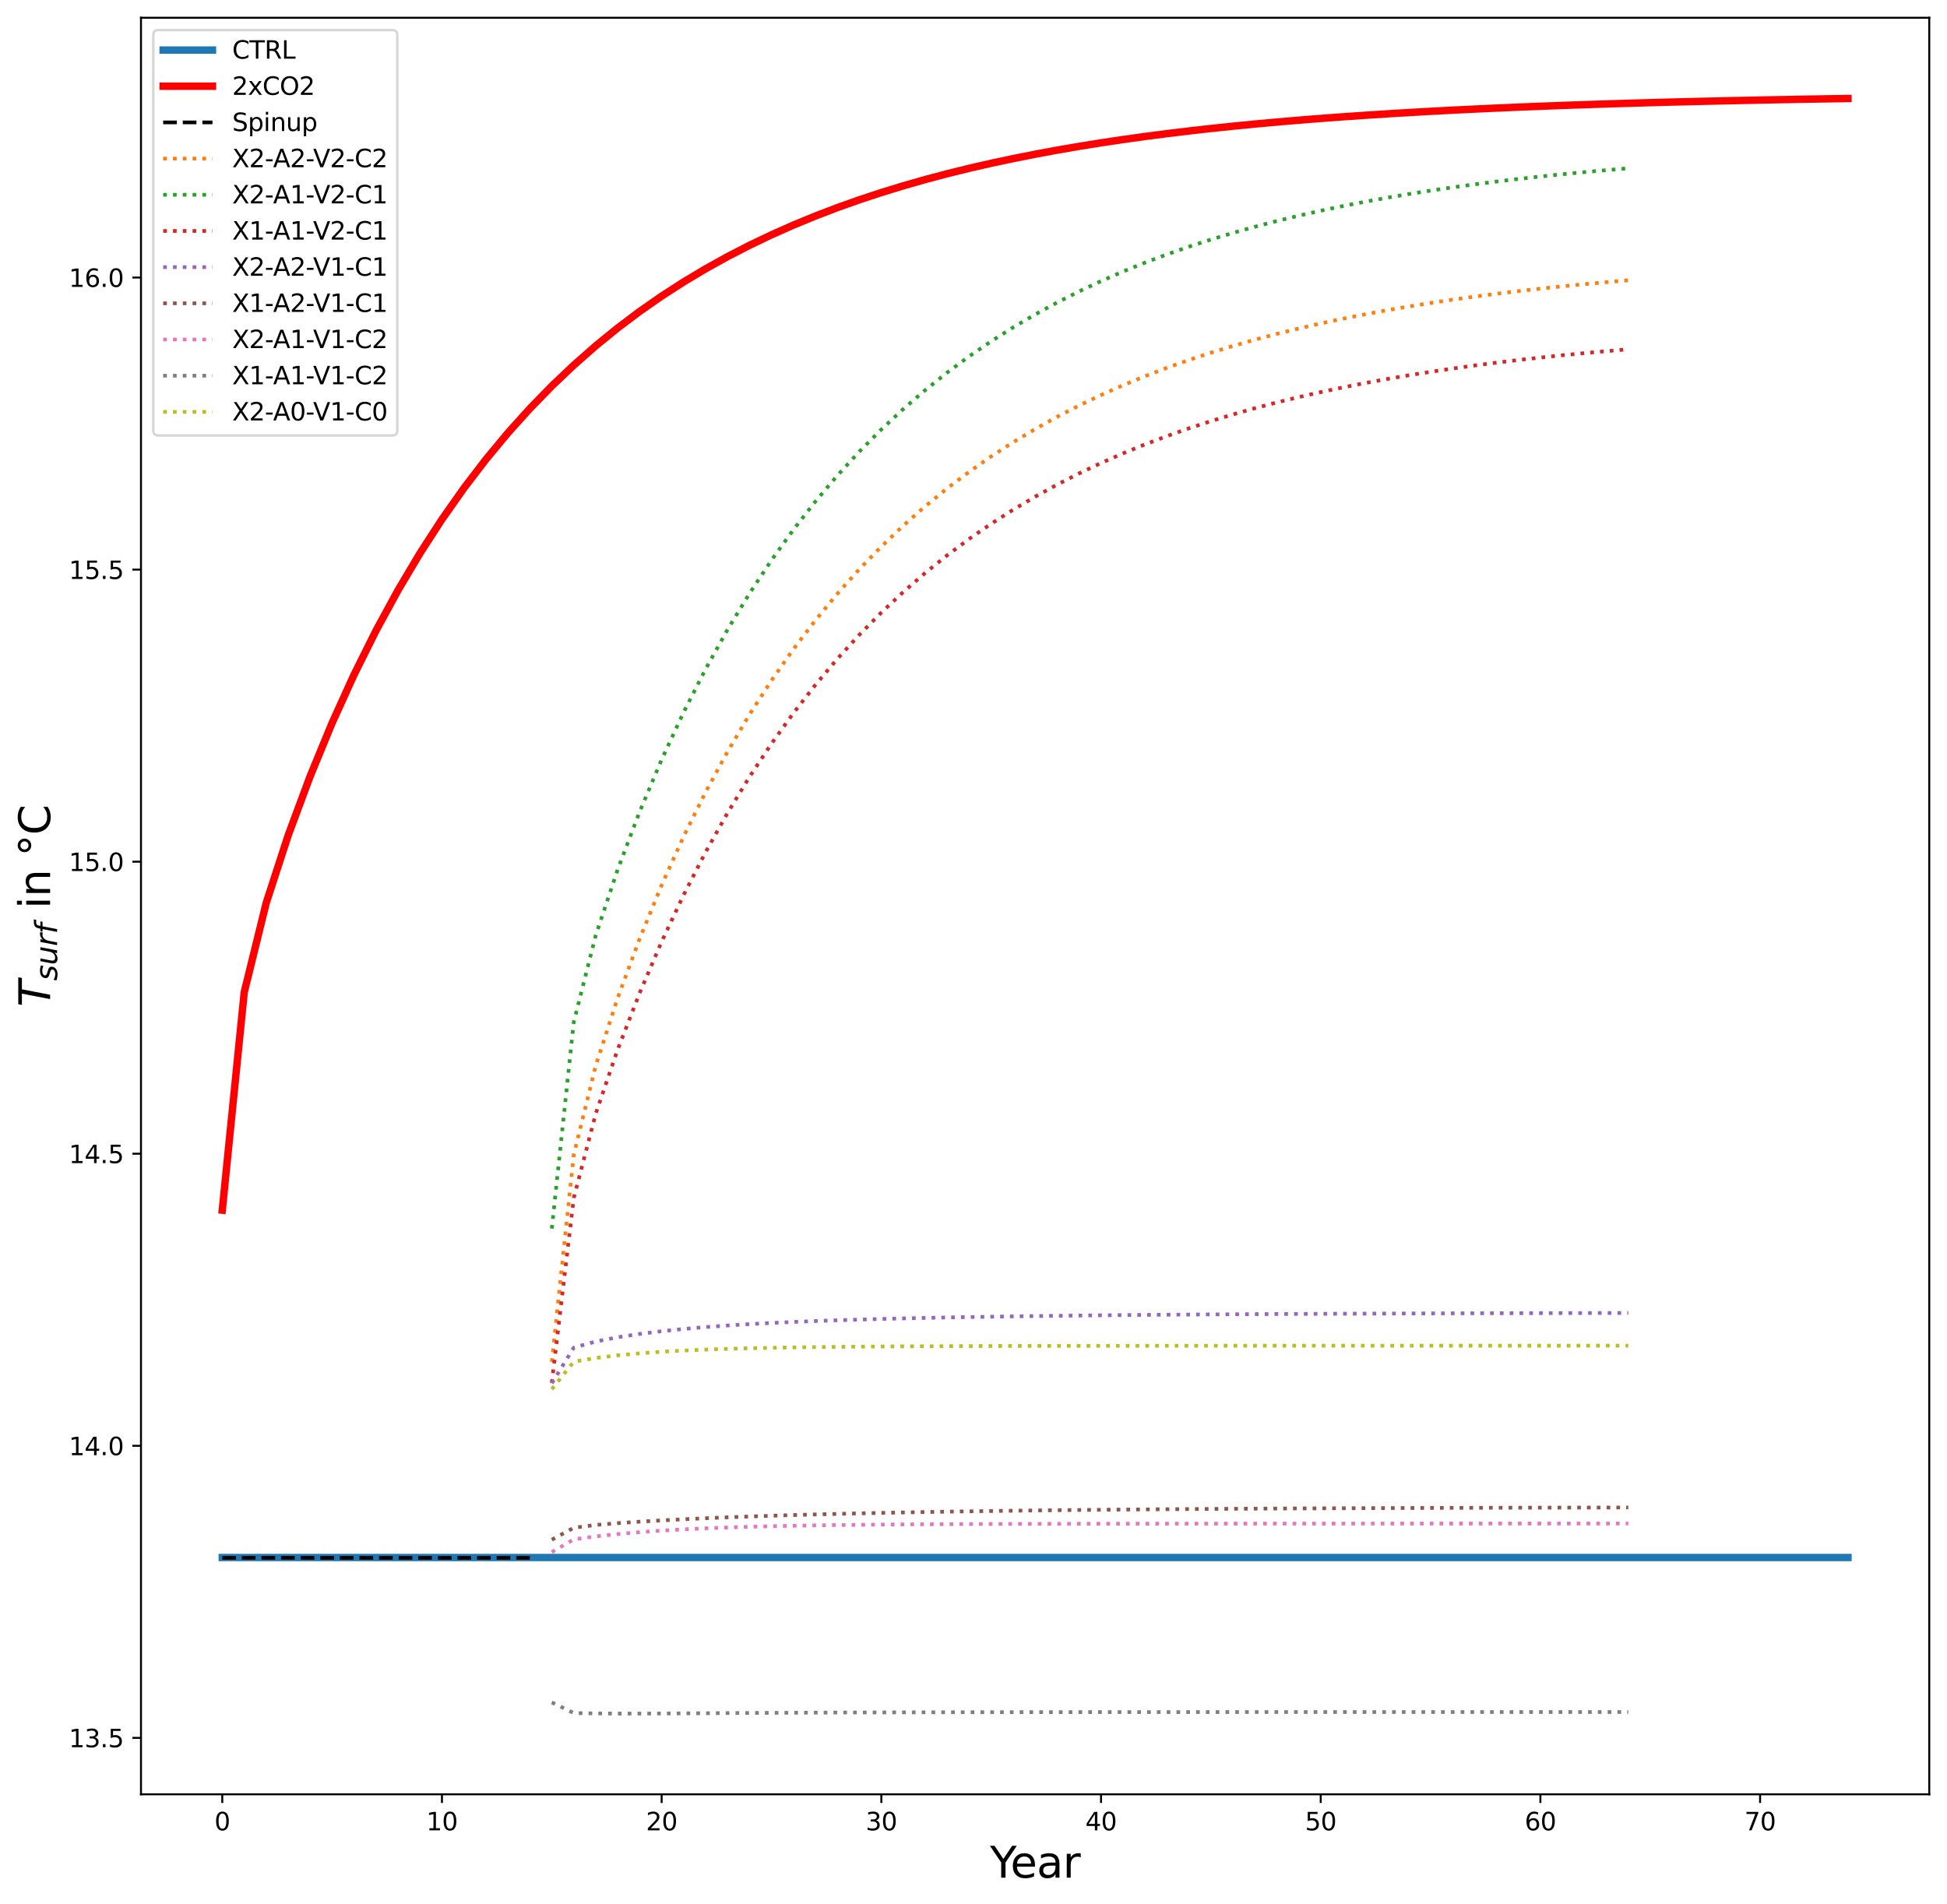 <?xml version="1.0" encoding="utf-8" standalone="no"?>
<!DOCTYPE svg PUBLIC "-//W3C//DTD SVG 1.1//EN"
  "http://www.w3.org/Graphics/SVG/1.1/DTD/svg11.dtd">
<svg xmlns:xlink="http://www.w3.org/1999/xlink" width="789.789pt" height="772.522pt" viewBox="0 0 789.789 772.522" xmlns="http://www.w3.org/2000/svg" version="1.1">
 <defs>
  <style type="text/css">*{stroke-linejoin: round; stroke-linecap: butt}</style>
 </defs>
 <g id="figure_1">
  <g id="patch_1">
   <path d="M 0 772.522 
L 789.789 772.522 
L 789.789 0 
L 0 0 
z
" style="fill: #ffffff"/>
  </g>
  <g id="axes_1">
   <g id="patch_2">
    <path d="M 57.189 727.92 
L 782.589 727.92 
L 782.589 7.2 
L 57.189 7.2 
z
" style="fill: #ffffff"/>
   </g>
   <g id="matplotlib.axis_1">
    <g id="xtick_1">
     <g id="line2d_1">
      <defs>
       <path id="m73b136d73b" d="M 0 0 
L 0 3.5 
" style="stroke: #000000; stroke-width: 0.8"/>
      </defs>
      <g>
       <use xlink:href="#m73b136d73b" x="90.162" y="727.92" style="stroke: #000000; stroke-width: 0.8"/>
      </g>
     </g>
     <g id="text_1">
      <!-- 0 -->
      <g transform="translate(86.981 742.518) scale(0.1 -0.1)">
       <defs>
        <path id="DejaVuSans-30" d="M 2034 4250 
Q 1547 4250 1301 3770 
Q 1056 3291 1056 2328 
Q 1056 1369 1301 889 
Q 1547 409 2034 409 
Q 2525 409 2770 889 
Q 3016 1369 3016 2328 
Q 3016 3291 2770 3770 
Q 2525 4250 2034 4250 
z
M 2034 4750 
Q 2819 4750 3233 4129 
Q 3647 3509 3647 2328 
Q 3647 1150 3233 529 
Q 2819 -91 2034 -91 
Q 1250 -91 836 529 
Q 422 1150 422 2328 
Q 422 3509 836 4129 
Q 1250 4750 2034 4750 
z
" transform="scale(0.016)"/>
       </defs>
       <use xlink:href="#DejaVuSans-30"/>
      </g>
     </g>
    </g>
    <g id="xtick_2">
     <g id="line2d_2">
      <g>
       <use xlink:href="#m73b136d73b" x="179.278" y="727.92" style="stroke: #000000; stroke-width: 0.8"/>
      </g>
     </g>
     <g id="text_2">
      <!-- 10 -->
      <g transform="translate(172.915 742.518) scale(0.1 -0.1)">
       <defs>
        <path id="DejaVuSans-31" d="M 794 531 
L 1825 531 
L 1825 4091 
L 703 3866 
L 703 4441 
L 1819 4666 
L 2450 4666 
L 2450 531 
L 3481 531 
L 3481 0 
L 794 0 
L 794 531 
z
" transform="scale(0.016)"/>
       </defs>
       <use xlink:href="#DejaVuSans-31"/>
       <use xlink:href="#DejaVuSans-30" transform="translate(63.623 0)"/>
      </g>
     </g>
    </g>
    <g id="xtick_3">
     <g id="line2d_3">
      <g>
       <use xlink:href="#m73b136d73b" x="268.393" y="727.92" style="stroke: #000000; stroke-width: 0.8"/>
      </g>
     </g>
     <g id="text_3">
      <!-- 20 -->
      <g transform="translate(262.031 742.518) scale(0.1 -0.1)">
       <defs>
        <path id="DejaVuSans-32" d="M 1228 531 
L 3431 531 
L 3431 0 
L 469 0 
L 469 531 
Q 828 903 1448 1529 
Q 2069 2156 2228 2338 
Q 2531 2678 2651 2914 
Q 2772 3150 2772 3378 
Q 2772 3750 2511 3984 
Q 2250 4219 1831 4219 
Q 1534 4219 1204 4116 
Q 875 4013 500 3803 
L 500 4441 
Q 881 4594 1212 4672 
Q 1544 4750 1819 4750 
Q 2544 4750 2975 4387 
Q 3406 4025 3406 3419 
Q 3406 3131 3298 2873 
Q 3191 2616 2906 2266 
Q 2828 2175 2409 1742 
Q 1991 1309 1228 531 
z
" transform="scale(0.016)"/>
       </defs>
       <use xlink:href="#DejaVuSans-32"/>
       <use xlink:href="#DejaVuSans-30" transform="translate(63.623 0)"/>
      </g>
     </g>
    </g>
    <g id="xtick_4">
     <g id="line2d_4">
      <g>
       <use xlink:href="#m73b136d73b" x="357.509" y="727.92" style="stroke: #000000; stroke-width: 0.8"/>
      </g>
     </g>
     <g id="text_4">
      <!-- 30 -->
      <g transform="translate(351.146 742.518) scale(0.1 -0.1)">
       <defs>
        <path id="DejaVuSans-33" d="M 2597 2516 
Q 3050 2419 3304 2112 
Q 3559 1806 3559 1356 
Q 3559 666 3084 287 
Q 2609 -91 1734 -91 
Q 1441 -91 1130 -33 
Q 819 25 488 141 
L 488 750 
Q 750 597 1062 519 
Q 1375 441 1716 441 
Q 2309 441 2620 675 
Q 2931 909 2931 1356 
Q 2931 1769 2642 2001 
Q 2353 2234 1838 2234 
L 1294 2234 
L 1294 2753 
L 1863 2753 
Q 2328 2753 2575 2939 
Q 2822 3125 2822 3475 
Q 2822 3834 2567 4026 
Q 2313 4219 1838 4219 
Q 1578 4219 1281 4162 
Q 984 4106 628 3988 
L 628 4550 
Q 988 4650 1302 4700 
Q 1616 4750 1894 4750 
Q 2613 4750 3031 4423 
Q 3450 4097 3450 3541 
Q 3450 3153 3228 2886 
Q 3006 2619 2597 2516 
z
" transform="scale(0.016)"/>
       </defs>
       <use xlink:href="#DejaVuSans-33"/>
       <use xlink:href="#DejaVuSans-30" transform="translate(63.623 0)"/>
      </g>
     </g>
    </g>
    <g id="xtick_5">
     <g id="line2d_5">
      <g>
       <use xlink:href="#m73b136d73b" x="446.624" y="727.92" style="stroke: #000000; stroke-width: 0.8"/>
      </g>
     </g>
     <g id="text_5">
      <!-- 40 -->
      <g transform="translate(440.262 742.518) scale(0.1 -0.1)">
       <defs>
        <path id="DejaVuSans-34" d="M 2419 4116 
L 825 1625 
L 2419 1625 
L 2419 4116 
z
M 2253 4666 
L 3047 4666 
L 3047 1625 
L 3713 1625 
L 3713 1100 
L 3047 1100 
L 3047 0 
L 2419 0 
L 2419 1100 
L 313 1100 
L 313 1709 
L 2253 4666 
z
" transform="scale(0.016)"/>
       </defs>
       <use xlink:href="#DejaVuSans-34"/>
       <use xlink:href="#DejaVuSans-30" transform="translate(63.623 0)"/>
      </g>
     </g>
    </g>
    <g id="xtick_6">
     <g id="line2d_6">
      <g>
       <use xlink:href="#m73b136d73b" x="535.74" y="727.92" style="stroke: #000000; stroke-width: 0.8"/>
      </g>
     </g>
     <g id="text_6">
      <!-- 50 -->
      <g transform="translate(529.377 742.518) scale(0.1 -0.1)">
       <defs>
        <path id="DejaVuSans-35" d="M 691 4666 
L 3169 4666 
L 3169 4134 
L 1269 4134 
L 1269 2991 
Q 1406 3038 1543 3061 
Q 1681 3084 1819 3084 
Q 2600 3084 3056 2656 
Q 3513 2228 3513 1497 
Q 3513 744 3044 326 
Q 2575 -91 1722 -91 
Q 1428 -91 1123 -41 
Q 819 9 494 109 
L 494 744 
Q 775 591 1075 516 
Q 1375 441 1709 441 
Q 2250 441 2565 725 
Q 2881 1009 2881 1497 
Q 2881 1984 2565 2268 
Q 2250 2553 1709 2553 
Q 1456 2553 1204 2497 
Q 953 2441 691 2322 
L 691 4666 
z
" transform="scale(0.016)"/>
       </defs>
       <use xlink:href="#DejaVuSans-35"/>
       <use xlink:href="#DejaVuSans-30" transform="translate(63.623 0)"/>
      </g>
     </g>
    </g>
    <g id="xtick_7">
     <g id="line2d_7">
      <g>
       <use xlink:href="#m73b136d73b" x="624.855" y="727.92" style="stroke: #000000; stroke-width: 0.8"/>
      </g>
     </g>
     <g id="text_7">
      <!-- 60 -->
      <g transform="translate(618.493 742.518) scale(0.1 -0.1)">
       <defs>
        <path id="DejaVuSans-36" d="M 2113 2584 
Q 1688 2584 1439 2293 
Q 1191 2003 1191 1497 
Q 1191 994 1439 701 
Q 1688 409 2113 409 
Q 2538 409 2786 701 
Q 3034 994 3034 1497 
Q 3034 2003 2786 2293 
Q 2538 2584 2113 2584 
z
M 3366 4563 
L 3366 3988 
Q 3128 4100 2886 4159 
Q 2644 4219 2406 4219 
Q 1781 4219 1451 3797 
Q 1122 3375 1075 2522 
Q 1259 2794 1537 2939 
Q 1816 3084 2150 3084 
Q 2853 3084 3261 2657 
Q 3669 2231 3669 1497 
Q 3669 778 3244 343 
Q 2819 -91 2113 -91 
Q 1303 -91 875 529 
Q 447 1150 447 2328 
Q 447 3434 972 4092 
Q 1497 4750 2381 4750 
Q 2619 4750 2861 4703 
Q 3103 4656 3366 4563 
z
" transform="scale(0.016)"/>
       </defs>
       <use xlink:href="#DejaVuSans-36"/>
       <use xlink:href="#DejaVuSans-30" transform="translate(63.623 0)"/>
      </g>
     </g>
    </g>
    <g id="xtick_8">
     <g id="line2d_8">
      <g>
       <use xlink:href="#m73b136d73b" x="713.971" y="727.92" style="stroke: #000000; stroke-width: 0.8"/>
      </g>
     </g>
     <g id="text_8">
      <!-- 70 -->
      <g transform="translate(707.608 742.518) scale(0.1 -0.1)">
       <defs>
        <path id="DejaVuSans-37" d="M 525 4666 
L 3525 4666 
L 3525 4397 
L 1831 0 
L 1172 0 
L 2766 4134 
L 525 4134 
L 525 4666 
z
" transform="scale(0.016)"/>
       </defs>
       <use xlink:href="#DejaVuSans-37"/>
       <use xlink:href="#DejaVuSans-30" transform="translate(63.623 0)"/>
      </g>
     </g>
    </g>
    <g id="text_9">
     <!-- Year -->
     <g transform="translate(401.594 761.728) scale(0.173 -0.173)">
      <defs>
       <path id="DejaVuSans-59" d="M -13 4666 
L 666 4666 
L 1959 2747 
L 3244 4666 
L 3922 4666 
L 2272 2222 
L 2272 0 
L 1638 0 
L 1638 2222 
L -13 4666 
z
" transform="scale(0.016)"/>
       <path id="DejaVuSans-65" d="M 3597 1894 
L 3597 1613 
L 953 1613 
Q 991 1019 1311 708 
Q 1631 397 2203 397 
Q 2534 397 2845 478 
Q 3156 559 3463 722 
L 3463 178 
Q 3153 47 2828 -22 
Q 2503 -91 2169 -91 
Q 1331 -91 842 396 
Q 353 884 353 1716 
Q 353 2575 817 3079 
Q 1281 3584 2069 3584 
Q 2775 3584 3186 3129 
Q 3597 2675 3597 1894 
z
M 3022 2063 
Q 3016 2534 2758 2815 
Q 2500 3097 2075 3097 
Q 1594 3097 1305 2825 
Q 1016 2553 972 2059 
L 3022 2063 
z
" transform="scale(0.016)"/>
       <path id="DejaVuSans-61" d="M 2194 1759 
Q 1497 1759 1228 1600 
Q 959 1441 959 1056 
Q 959 750 1161 570 
Q 1363 391 1709 391 
Q 2188 391 2477 730 
Q 2766 1069 2766 1631 
L 2766 1759 
L 2194 1759 
z
M 3341 1997 
L 3341 0 
L 2766 0 
L 2766 531 
Q 2569 213 2275 61 
Q 1981 -91 1556 -91 
Q 1019 -91 701 211 
Q 384 513 384 1019 
Q 384 1609 779 1909 
Q 1175 2209 1959 2209 
L 2766 2209 
L 2766 2266 
Q 2766 2663 2505 2880 
Q 2244 3097 1772 3097 
Q 1472 3097 1187 3025 
Q 903 2953 641 2809 
L 641 3341 
Q 956 3463 1253 3523 
Q 1550 3584 1831 3584 
Q 2591 3584 2966 3190 
Q 3341 2797 3341 1997 
z
" transform="scale(0.016)"/>
       <path id="DejaVuSans-72" d="M 2631 2963 
Q 2534 3019 2420 3045 
Q 2306 3072 2169 3072 
Q 1681 3072 1420 2755 
Q 1159 2438 1159 1844 
L 1159 0 
L 581 0 
L 581 3500 
L 1159 3500 
L 1159 2956 
Q 1341 3275 1631 3429 
Q 1922 3584 2338 3584 
Q 2397 3584 2469 3576 
Q 2541 3569 2628 3553 
L 2631 2963 
z
" transform="scale(0.016)"/>
      </defs>
      <use xlink:href="#DejaVuSans-59"/>
      <use xlink:href="#DejaVuSans-65" transform="translate(47.834 0)"/>
      <use xlink:href="#DejaVuSans-61" transform="translate(109.357 0)"/>
      <use xlink:href="#DejaVuSans-72" transform="translate(170.637 0)"/>
     </g>
    </g>
   </g>
   <g id="matplotlib.axis_2">
    <g id="ytick_1">
     <g id="line2d_9">
      <defs>
       <path id="mfe05efda3b" d="M 0 0 
L -3.5 0 
" style="stroke: #000000; stroke-width: 0.8"/>
      </defs>
      <g>
       <use xlink:href="#mfe05efda3b" x="57.189" y="705.016" style="stroke: #000000; stroke-width: 0.8"/>
      </g>
     </g>
     <g id="text_10">
      <!-- 13.5 -->
      <g transform="translate(27.924 708.815) scale(0.1 -0.1)">
       <defs>
        <path id="DejaVuSans-2e" d="M 684 794 
L 1344 794 
L 1344 0 
L 684 0 
L 684 794 
z
" transform="scale(0.016)"/>
       </defs>
       <use xlink:href="#DejaVuSans-31"/>
       <use xlink:href="#DejaVuSans-33" transform="translate(63.623 0)"/>
       <use xlink:href="#DejaVuSans-2e" transform="translate(127.246 0)"/>
       <use xlink:href="#DejaVuSans-35" transform="translate(159.033 0)"/>
      </g>
     </g>
    </g>
    <g id="ytick_2">
     <g id="line2d_10">
      <g>
       <use xlink:href="#mfe05efda3b" x="57.189" y="586.531" style="stroke: #000000; stroke-width: 0.8"/>
      </g>
     </g>
     <g id="text_11">
      <!-- 14.0 -->
      <g transform="translate(27.924 590.331) scale(0.1 -0.1)">
       <use xlink:href="#DejaVuSans-31"/>
       <use xlink:href="#DejaVuSans-34" transform="translate(63.623 0)"/>
       <use xlink:href="#DejaVuSans-2e" transform="translate(127.246 0)"/>
       <use xlink:href="#DejaVuSans-30" transform="translate(159.033 0)"/>
      </g>
     </g>
    </g>
    <g id="ytick_3">
     <g id="line2d_11">
      <g>
       <use xlink:href="#mfe05efda3b" x="57.189" y="468.047" style="stroke: #000000; stroke-width: 0.8"/>
      </g>
     </g>
     <g id="text_12">
      <!-- 14.5 -->
      <g transform="translate(27.924 471.846) scale(0.1 -0.1)">
       <use xlink:href="#DejaVuSans-31"/>
       <use xlink:href="#DejaVuSans-34" transform="translate(63.623 0)"/>
       <use xlink:href="#DejaVuSans-2e" transform="translate(127.246 0)"/>
       <use xlink:href="#DejaVuSans-35" transform="translate(159.033 0)"/>
      </g>
     </g>
    </g>
    <g id="ytick_4">
     <g id="line2d_12">
      <g>
       <use xlink:href="#mfe05efda3b" x="57.189" y="349.562" style="stroke: #000000; stroke-width: 0.8"/>
      </g>
     </g>
     <g id="text_13">
      <!-- 15.0 -->
      <g transform="translate(27.924 353.361) scale(0.1 -0.1)">
       <use xlink:href="#DejaVuSans-31"/>
       <use xlink:href="#DejaVuSans-35" transform="translate(63.623 0)"/>
       <use xlink:href="#DejaVuSans-2e" transform="translate(127.246 0)"/>
       <use xlink:href="#DejaVuSans-30" transform="translate(159.033 0)"/>
      </g>
     </g>
    </g>
    <g id="ytick_5">
     <g id="line2d_13">
      <g>
       <use xlink:href="#mfe05efda3b" x="57.189" y="231.077" style="stroke: #000000; stroke-width: 0.8"/>
      </g>
     </g>
     <g id="text_14">
      <!-- 15.5 -->
      <g transform="translate(27.924 234.876) scale(0.1 -0.1)">
       <use xlink:href="#DejaVuSans-31"/>
       <use xlink:href="#DejaVuSans-35" transform="translate(63.623 0)"/>
       <use xlink:href="#DejaVuSans-2e" transform="translate(127.246 0)"/>
       <use xlink:href="#DejaVuSans-35" transform="translate(159.033 0)"/>
      </g>
     </g>
    </g>
    <g id="ytick_6">
     <g id="line2d_14">
      <g>
       <use xlink:href="#mfe05efda3b" x="57.189" y="112.592" style="stroke: #000000; stroke-width: 0.8"/>
      </g>
     </g>
     <g id="text_15">
      <!-- 16.0 -->
      <g transform="translate(27.924 116.391) scale(0.1 -0.1)">
       <use xlink:href="#DejaVuSans-31"/>
       <use xlink:href="#DejaVuSans-36" transform="translate(63.623 0)"/>
       <use xlink:href="#DejaVuSans-2e" transform="translate(127.246 0)"/>
       <use xlink:href="#DejaVuSans-30" transform="translate(159.033 0)"/>
      </g>
     </g>
    </g>
    <g id="text_16">
     <!-- $T_{surf}$ in °C -->
     <g transform="translate(20.33 408.427) rotate(-90) scale(0.173 -0.173)">
      <defs>
       <path id="DejaVuSans-Oblique-54" d="M 378 4666 
L 4325 4666 
L 4225 4134 
L 2559 4134 
L 1759 0 
L 1125 0 
L 1925 4134 
L 275 4134 
L 378 4666 
z
" transform="scale(0.016)"/>
       <path id="DejaVuSans-Oblique-73" d="M 3200 3397 
L 3091 2853 
Q 2863 2978 2609 3040 
Q 2356 3103 2088 3103 
Q 1634 3103 1373 2948 
Q 1113 2794 1113 2528 
Q 1113 2219 1719 2053 
Q 1766 2041 1788 2034 
L 1972 1978 
Q 2547 1819 2739 1644 
Q 2931 1469 2931 1166 
Q 2931 609 2489 259 
Q 2047 -91 1331 -91 
Q 1053 -91 747 -37 
Q 441 16 72 128 
L 184 722 
Q 500 559 806 475 
Q 1113 391 1394 391 
Q 1816 391 2080 572 
Q 2344 753 2344 1031 
Q 2344 1331 1650 1516 
L 1591 1531 
L 1394 1581 
Q 956 1697 753 1886 
Q 550 2075 550 2369 
Q 550 2928 970 3256 
Q 1391 3584 2113 3584 
Q 2397 3584 2667 3537 
Q 2938 3491 3200 3397 
z
" transform="scale(0.016)"/>
       <path id="DejaVuSans-Oblique-75" d="M 428 1388 
L 838 3500 
L 1416 3500 
L 1006 1409 
Q 975 1256 961 1147 
Q 947 1038 947 966 
Q 947 700 1109 554 
Q 1272 409 1569 409 
Q 2031 409 2368 721 
Q 2706 1034 2809 1563 
L 3194 3500 
L 3769 3500 
L 3091 0 
L 2516 0 
L 2631 550 
Q 2388 244 2052 76 
Q 1716 -91 1338 -91 
Q 878 -91 622 161 
Q 366 413 366 863 
Q 366 956 381 1097 
Q 397 1238 428 1388 
z
" transform="scale(0.016)"/>
       <path id="DejaVuSans-Oblique-72" d="M 2853 2969 
Q 2766 3016 2653 3041 
Q 2541 3066 2413 3066 
Q 1953 3066 1609 2717 
Q 1266 2369 1153 1784 
L 800 0 
L 225 0 
L 909 3500 
L 1484 3500 
L 1375 2956 
Q 1603 3259 1920 3421 
Q 2238 3584 2597 3584 
Q 2691 3584 2781 3573 
Q 2872 3563 2963 3538 
L 2853 2969 
z
" transform="scale(0.016)"/>
       <path id="DejaVuSans-Oblique-66" d="M 3059 4863 
L 2969 4384 
L 2419 4384 
Q 2106 4384 1964 4261 
Q 1822 4138 1753 3809 
L 1691 3500 
L 2638 3500 
L 2553 3053 
L 1606 3053 
L 1013 0 
L 434 0 
L 1031 3053 
L 481 3053 
L 563 3500 
L 1113 3500 
L 1159 3744 
Q 1278 4363 1576 4613 
Q 1875 4863 2516 4863 
L 3059 4863 
z
" transform="scale(0.016)"/>
       <path id="DejaVuSans-20" transform="scale(0.016)"/>
       <path id="DejaVuSans-69" d="M 603 3500 
L 1178 3500 
L 1178 0 
L 603 0 
L 603 3500 
z
M 603 4863 
L 1178 4863 
L 1178 4134 
L 603 4134 
L 603 4863 
z
" transform="scale(0.016)"/>
       <path id="DejaVuSans-6e" d="M 3513 2113 
L 3513 0 
L 2938 0 
L 2938 2094 
Q 2938 2591 2744 2837 
Q 2550 3084 2163 3084 
Q 1697 3084 1428 2787 
Q 1159 2491 1159 1978 
L 1159 0 
L 581 0 
L 581 3500 
L 1159 3500 
L 1159 2956 
Q 1366 3272 1645 3428 
Q 1925 3584 2291 3584 
Q 2894 3584 3203 3211 
Q 3513 2838 3513 2113 
z
" transform="scale(0.016)"/>
       <path id="DejaVuSans-b0" d="M 1600 4347 
Q 1350 4347 1178 4173 
Q 1006 4000 1006 3750 
Q 1006 3503 1178 3333 
Q 1350 3163 1600 3163 
Q 1850 3163 2022 3333 
Q 2194 3503 2194 3750 
Q 2194 3997 2020 4172 
Q 1847 4347 1600 4347 
z
M 1600 4750 
Q 1800 4750 1984 4673 
Q 2169 4597 2303 4453 
Q 2447 4313 2519 4134 
Q 2591 3956 2591 3750 
Q 2591 3338 2302 3052 
Q 2013 2766 1594 2766 
Q 1172 2766 890 3047 
Q 609 3328 609 3750 
Q 609 4169 896 4459 
Q 1184 4750 1600 4750 
z
" transform="scale(0.016)"/>
       <path id="DejaVuSans-43" d="M 4122 4306 
L 4122 3641 
Q 3803 3938 3442 4084 
Q 3081 4231 2675 4231 
Q 1875 4231 1450 3742 
Q 1025 3253 1025 2328 
Q 1025 1406 1450 917 
Q 1875 428 2675 428 
Q 3081 428 3442 575 
Q 3803 722 4122 1019 
L 4122 359 
Q 3791 134 3420 21 
Q 3050 -91 2638 -91 
Q 1578 -91 968 557 
Q 359 1206 359 2328 
Q 359 3453 968 4101 
Q 1578 4750 2638 4750 
Q 3056 4750 3426 4639 
Q 3797 4528 4122 4306 
z
" transform="scale(0.016)"/>
      </defs>
      <use xlink:href="#DejaVuSans-Oblique-54" transform="translate(0 0.016)"/>
      <use xlink:href="#DejaVuSans-Oblique-73" transform="translate(61.084 -16.391) scale(0.7)"/>
      <use xlink:href="#DejaVuSans-Oblique-75" transform="translate(97.554 -16.391) scale(0.7)"/>
      <use xlink:href="#DejaVuSans-Oblique-72" transform="translate(141.919 -16.391) scale(0.7)"/>
      <use xlink:href="#DejaVuSans-Oblique-66" transform="translate(170.698 -16.391) scale(0.7)"/>
      <use xlink:href="#DejaVuSans-20" transform="translate(198.076 0.016)"/>
      <use xlink:href="#DejaVuSans-69" transform="translate(229.863 0.016)"/>
      <use xlink:href="#DejaVuSans-6e" transform="translate(257.646 0.016)"/>
      <use xlink:href="#DejaVuSans-20" transform="translate(321.025 0.016)"/>
      <use xlink:href="#DejaVuSans-b0" transform="translate(352.812 0.016)"/>
      <use xlink:href="#DejaVuSans-43" transform="translate(402.812 0.016)"/>
     </g>
    </g>
   </g>
   <g id="line2d_15">
    <path d="M 90.162 631.855 
L 99.074 631.855 
L 107.985 631.855 
L 116.897 631.855 
L 125.808 631.855 
L 134.72 631.855 
L 143.631 631.855 
L 152.543 631.855 
L 161.455 631.855 
L 170.366 631.855 
L 179.278 631.855 
L 188.189 631.855 
L 197.101 631.855 
L 206.012 631.855 
L 214.924 631.855 
L 223.835 631.855 
L 232.747 631.855 
L 241.658 631.855 
L 250.57 631.855 
L 259.482 631.855 
L 268.393 631.855 
L 277.305 631.855 
L 286.216 631.855 
L 295.128 631.855 
L 304.039 631.855 
L 312.951 631.855 
L 321.862 631.855 
L 330.774 631.855 
L 339.685 631.855 
L 348.597 631.855 
L 357.509 631.855 
L 366.42 631.855 
L 375.332 631.855 
L 384.243 631.855 
L 393.155 631.855 
L 402.066 631.855 
L 410.978 631.855 
L 419.889 631.855 
L 428.801 631.855 
L 437.713 631.855 
L 446.624 631.855 
L 455.536 631.855 
L 464.447 631.855 
L 473.359 631.855 
L 482.27 631.855 
L 491.182 631.855 
L 500.093 631.855 
L 509.005 631.855 
L 517.916 631.855 
L 526.828 631.855 
L 535.74 631.855 
L 544.651 631.855 
L 553.563 631.855 
L 562.474 631.855 
L 571.386 631.855 
L 580.297 631.855 
L 589.209 631.855 
L 598.12 631.855 
L 607.032 631.855 
L 615.943 631.855 
L 624.855 631.855 
L 633.767 631.855 
L 642.678 631.855 
L 651.59 631.855 
L 660.501 631.855 
L 669.413 631.855 
L 678.324 631.855 
L 687.236 631.855 
L 696.147 631.855 
L 705.059 631.855 
L 713.971 631.855 
L 722.882 631.855 
L 731.794 631.855 
L 740.705 631.855 
L 749.617 631.855 
" clip-path="url(#p715bd49baf)" style="fill: none; stroke: #1f77b4; stroke-width: 3; stroke-linecap: square"/>
   </g>
   <g id="line2d_16">
    <path d="M 90.162 490.938 
L 99.074 402.512 
L 107.985 366.292 
L 116.897 338.876 
L 125.808 314.896 
L 134.72 293.294 
L 143.631 273.675 
L 152.543 255.793 
L 161.455 239.44 
L 170.366 224.445 
L 179.278 210.684 
L 188.189 198.032 
L 197.101 186.387 
L 206.012 175.654 
L 214.924 165.754 
L 223.835 156.605 
L 232.747 148.139 
L 241.658 140.302 
L 250.57 133.046 
L 259.482 126.336 
L 268.393 120.128 
L 277.305 114.379 
L 286.216 109.052 
L 295.128 104.101 
L 304.039 99.513 
L 312.951 95.256 
L 321.862 91.302 
L 330.774 87.63 
L 339.685 84.217 
L 348.597 81.053 
L 357.509 78.112 
L 366.42 75.378 
L 375.332 72.833 
L 384.243 70.468 
L 393.155 68.274 
L 402.066 66.235 
L 410.978 64.335 
L 419.889 62.563 
L 428.801 60.909 
L 437.713 59.372 
L 446.624 57.943 
L 455.536 56.61 
L 464.447 55.371 
L 473.359 54.213 
L 482.27 53.135 
L 491.182 52.13 
L 500.093 51.195 
L 509.005 50.324 
L 517.916 49.513 
L 526.828 48.756 
L 535.74 48.05 
L 544.651 47.391 
L 553.563 46.777 
L 562.474 46.201 
L 571.386 45.664 
L 580.297 45.162 
L 589.209 44.694 
L 598.12 44.257 
L 607.032 43.846 
L 615.943 43.465 
L 624.855 43.108 
L 633.767 42.775 
L 642.678 42.463 
L 651.59 42.172 
L 660.501 41.899 
L 669.413 41.644 
L 678.324 41.406 
L 687.236 41.184 
L 696.147 40.976 
L 705.059 40.781 
L 713.971 40.593 
L 722.882 40.417 
L 731.794 40.254 
L 740.705 40.103 
L 749.617 39.96 
" clip-path="url(#p715bd49baf)" style="fill: none; stroke: #ff0000; stroke-width: 3; stroke-linecap: square"/>
   </g>
   <g id="line2d_17">
    <path d="M 90.162 631.996 
L 99.074 631.961 
L 107.985 631.967 
L 116.897 631.972 
L 125.808 631.976 
L 134.72 631.979 
L 143.631 631.981 
L 152.543 631.983 
L 161.455 631.984 
L 170.366 631.985 
L 179.278 631.986 
L 188.189 631.987 
L 197.101 631.988 
L 206.012 631.989 
L 214.924 631.99 
" clip-path="url(#p715bd49baf)" style="fill: none; stroke-dasharray: 5.55,2.4; stroke-dashoffset: 0; stroke: #000000; stroke-width: 1.5"/>
   </g>
   <g id="line2d_18">
    <path d="M 223.835 552.494 
L 232.747 468.414 
L 241.658 432.251 
L 250.57 404.814 
L 259.482 380.761 
L 268.393 359.065 
L 277.305 339.342 
L 286.216 321.362 
L 295.128 304.924 
L 304.039 289.855 
L 312.951 276.031 
L 321.862 263.324 
L 330.774 251.631 
L 339.685 240.848 
L 348.597 230.894 
L 357.509 221.714 
L 366.42 213.216 
L 375.332 205.368 
L 384.243 198.101 
L 393.155 191.382 
L 402.066 185.162 
L 410.978 179.403 
L 419.889 174.065 
L 428.801 169.111 
L 437.713 164.518 
L 446.624 160.255 
L 455.536 156.296 
L 464.447 152.62 
L 473.359 149.208 
L 482.27 146.042 
L 491.182 143.096 
L 500.093 140.362 
L 509.005 137.817 
L 517.916 135.451 
L 526.828 133.253 
L 535.74 131.209 
L 544.651 129.311 
L 553.563 127.54 
L 562.474 125.888 
L 571.386 124.349 
L 580.297 122.917 
L 589.209 121.58 
L 598.12 120.335 
L 607.032 119.175 
L 615.943 118.096 
L 624.855 117.091 
L 633.767 116.153 
L 642.678 115.28 
L 651.59 114.468 
L 660.501 113.711 
" clip-path="url(#p715bd49baf)" style="fill: none; stroke-dasharray: 1.5,2.475; stroke-dashoffset: 0; stroke: #ff7f0e; stroke-width: 1.5"/>
   </g>
   <g id="line2d_19">
    <path d="M 223.835 498.42 
L 232.747 414.604 
L 241.658 379.443 
L 250.57 352.701 
L 259.482 329.272 
L 268.393 308.146 
L 277.305 288.95 
L 286.216 271.439 
L 295.128 255.421 
L 304.039 240.729 
L 312.951 227.242 
L 321.862 214.837 
L 330.774 203.417 
L 339.685 192.89 
L 348.597 183.179 
L 357.509 174.206 
L 366.42 165.909 
L 375.332 158.232 
L 384.243 151.117 
L 393.155 144.54 
L 402.066 138.451 
L 410.978 132.808 
L 419.889 127.578 
L 428.801 122.726 
L 437.713 118.222 
L 446.624 114.04 
L 455.536 110.158 
L 464.447 106.549 
L 473.359 103.195 
L 482.27 100.082 
L 491.182 97.189 
L 500.093 94.502 
L 509.005 91.999 
L 517.916 89.672 
L 526.828 87.5 
L 535.74 85.487 
L 544.651 83.617 
L 553.563 81.872 
L 562.474 80.248 
L 571.386 78.734 
L 580.297 77.327 
L 589.209 76.014 
L 598.12 74.794 
L 607.032 73.655 
L 615.943 72.594 
L 624.855 71.605 
L 633.767 70.685 
L 642.678 69.827 
L 651.59 69.028 
L 660.501 68.279 
" clip-path="url(#p715bd49baf)" style="fill: none; stroke-dasharray: 1.5,2.475; stroke-dashoffset: 0; stroke: #2ca02c; stroke-width: 1.5"/>
   </g>
   <g id="line2d_20">
    <path d="M 223.835 561.002 
L 232.747 485.967 
L 241.658 451.766 
L 250.57 425.721 
L 259.482 402.792 
L 268.393 382.015 
L 277.305 363.057 
L 286.216 345.701 
L 295.128 329.779 
L 304.039 315.142 
L 312.951 301.669 
L 321.862 289.262 
L 330.774 277.818 
L 339.685 267.254 
L 348.597 257.5 
L 357.509 248.481 
L 366.42 240.132 
L 375.332 232.402 
L 384.243 225.242 
L 393.155 218.608 
L 402.066 212.468 
L 410.978 206.779 
L 419.889 201.505 
L 428.801 196.608 
L 437.713 192.063 
L 446.624 187.846 
L 455.536 183.929 
L 464.447 180.29 
L 473.359 176.909 
L 482.27 173.768 
L 491.182 170.852 
L 500.093 168.14 
L 509.005 165.618 
L 517.916 163.272 
L 526.828 161.094 
L 535.74 159.069 
L 544.651 157.181 
L 553.563 155.423 
L 562.474 153.785 
L 571.386 152.259 
L 580.297 150.839 
L 589.209 149.514 
L 598.12 148.282 
L 607.032 147.124 
L 615.943 146.051 
L 624.855 145.053 
L 633.767 144.125 
L 642.678 143.259 
L 651.59 142.452 
L 660.501 141.7 
" clip-path="url(#p715bd49baf)" style="fill: none; stroke-dasharray: 1.5,2.475; stroke-dashoffset: 0; stroke: #d62728; stroke-width: 1.5"/>
   </g>
   <g id="line2d_21">
    <path d="M 223.835 561.183 
L 232.747 546.711 
L 241.658 544.219 
L 250.57 542.497 
L 259.482 541.143 
L 268.393 540.044 
L 277.305 539.133 
L 286.216 538.371 
L 295.128 537.725 
L 304.039 537.173 
L 312.951 536.696 
L 321.862 536.283 
L 330.774 535.923 
L 339.685 535.606 
L 348.597 535.325 
L 357.509 535.075 
L 366.42 534.85 
L 375.332 534.649 
L 384.243 534.467 
L 393.155 534.303 
L 402.066 534.154 
L 410.978 534.02 
L 419.889 533.899 
L 428.801 533.788 
L 437.713 533.686 
L 446.624 533.593 
L 455.536 533.507 
L 464.447 533.429 
L 473.359 533.357 
L 482.27 533.29 
L 491.182 533.229 
L 500.093 533.173 
L 509.005 533.121 
L 517.916 533.072 
L 526.828 533.028 
L 535.74 532.987 
L 544.651 532.95 
L 553.563 532.915 
L 562.474 532.882 
L 571.386 532.852 
L 580.297 532.824 
L 589.209 532.798 
L 598.12 532.774 
L 607.032 532.751 
L 615.943 532.73 
L 624.855 532.711 
L 633.767 532.693 
L 642.678 532.676 
L 651.59 532.661 
L 660.501 532.647 
" clip-path="url(#p715bd49baf)" style="fill: none; stroke-dasharray: 1.5,2.475; stroke-dashoffset: 0; stroke: #9467bd; stroke-width: 1.5"/>
   </g>
   <g id="line2d_22">
    <path d="M 223.835 624.628 
L 232.747 619.78 
L 241.658 618.644 
L 250.57 617.912 
L 259.482 617.314 
L 268.393 616.793 
L 277.305 616.332 
L 286.216 615.917 
L 295.128 615.546 
L 304.039 615.211 
L 312.951 614.907 
L 321.862 614.631 
L 330.774 614.378 
L 339.685 614.148 
L 348.597 613.939 
L 357.509 613.746 
L 366.42 613.566 
L 375.332 613.402 
L 384.243 613.25 
L 393.155 613.111 
L 402.066 612.984 
L 410.978 612.867 
L 419.889 612.759 
L 428.801 612.658 
L 437.713 612.565 
L 446.624 612.478 
L 455.536 612.398 
L 464.447 612.324 
L 473.359 612.256 
L 482.27 612.192 
L 491.182 612.134 
L 500.093 612.079 
L 509.005 612.029 
L 517.916 611.982 
L 526.828 611.939 
L 535.74 611.899 
L 544.651 611.862 
L 553.563 611.828 
L 562.474 611.796 
L 571.386 611.766 
L 580.297 611.738 
L 589.209 611.712 
L 598.12 611.688 
L 607.032 611.666 
L 615.943 611.645 
L 624.855 611.626 
L 633.767 611.608 
L 642.678 611.591 
L 651.59 611.576 
L 660.501 611.561 
" clip-path="url(#p715bd49baf)" style="fill: none; stroke-dasharray: 1.5,2.475; stroke-dashoffset: 0; stroke: #8c564b; stroke-width: 1.5"/>
   </g>
   <g id="line2d_23">
    <path d="M 223.835 629.652 
L 232.747 624.485 
L 241.658 623.281 
L 250.57 622.335 
L 259.482 621.564 
L 268.393 620.935 
L 277.305 620.421 
L 286.216 620.003 
L 295.128 619.663 
L 304.039 619.383 
L 312.951 619.154 
L 321.862 618.966 
L 330.774 618.812 
L 339.685 618.685 
L 348.597 618.581 
L 357.509 618.495 
L 366.42 618.425 
L 375.332 618.367 
L 384.243 618.319 
L 393.155 618.279 
L 402.066 618.246 
L 410.978 618.218 
L 419.889 618.195 
L 428.801 618.176 
L 437.713 618.159 
L 446.624 618.146 
L 455.536 618.135 
L 464.447 618.125 
L 473.359 618.117 
L 482.27 618.111 
L 491.182 618.105 
L 500.093 618.1 
L 509.005 618.096 
L 517.916 618.092 
L 526.828 618.089 
L 535.74 618.087 
L 544.651 618.085 
L 553.563 618.083 
L 562.474 618.081 
L 571.386 618.079 
L 580.297 618.078 
L 589.209 618.077 
L 598.12 618.076 
L 607.032 618.075 
L 615.943 618.074 
L 624.855 618.074 
L 633.767 618.073 
L 642.678 618.072 
L 651.59 618.072 
L 660.501 618.072 
" clip-path="url(#p715bd49baf)" style="fill: none; stroke-dasharray: 1.5,2.475; stroke-dashoffset: 0; stroke: #e377c2; stroke-width: 1.5"/>
   </g>
   <g id="line2d_24">
    <path d="M 223.835 690.61 
L 232.747 694.954 
L 241.658 695.103 
L 250.57 695.16 
L 259.482 695.159 
L 268.393 695.124 
L 277.305 695.074 
L 286.216 695.017 
L 295.128 694.962 
L 304.039 694.91 
L 312.951 694.861 
L 321.862 694.817 
L 330.774 694.778 
L 339.685 694.744 
L 348.597 694.715 
L 357.509 694.689 
L 366.42 694.667 
L 375.332 694.648 
L 384.243 694.631 
L 393.155 694.618 
L 402.066 694.606 
L 410.978 694.596 
L 419.889 694.587 
L 428.801 694.58 
L 437.713 694.574 
L 446.624 694.568 
L 455.536 694.564 
L 464.447 694.56 
L 473.359 694.556 
L 482.27 694.553 
L 491.182 694.551 
L 500.093 694.549 
L 509.005 694.547 
L 517.916 694.545 
L 526.828 694.544 
L 535.74 694.543 
L 544.651 694.542 
L 553.563 694.541 
L 562.474 694.54 
L 571.386 694.539 
L 580.297 694.539 
L 589.209 694.538 
L 598.12 694.538 
L 607.032 694.538 
L 615.943 694.537 
L 624.855 694.537 
L 633.767 694.537 
L 642.678 694.536 
L 651.59 694.536 
L 660.501 694.536 
" clip-path="url(#p715bd49baf)" style="fill: none; stroke-dasharray: 1.5,2.475; stroke-dashoffset: 0; stroke: #7f7f7f; stroke-width: 1.5"/>
   </g>
   <g id="line2d_25">
    <path d="M 223.835 563.592 
L 232.747 552.4 
L 241.658 550.92 
L 250.57 549.838 
L 259.482 549.014 
L 268.393 548.38 
L 277.305 547.888 
L 286.216 547.502 
L 295.128 547.198 
L 304.039 546.958 
L 312.951 546.767 
L 321.862 546.614 
L 330.774 546.491 
L 339.685 546.391 
L 348.597 546.31 
L 357.509 546.245 
L 366.42 546.192 
L 375.332 546.148 
L 384.243 546.111 
L 393.155 546.081 
L 402.066 546.056 
L 410.978 546.035 
L 419.889 546.018 
L 428.801 546.004 
L 437.713 545.992 
L 446.624 545.982 
L 455.536 545.973 
L 464.447 545.965 
L 473.359 545.959 
L 482.27 545.954 
L 491.182 545.949 
L 500.093 545.945 
L 509.005 545.942 
L 517.916 545.939 
L 526.828 545.936 
L 535.74 545.934 
L 544.651 545.932 
L 553.563 545.93 
L 562.474 545.929 
L 571.386 545.927 
L 580.297 545.926 
L 589.209 545.925 
L 598.12 545.924 
L 607.032 545.923 
L 615.943 545.922 
L 624.855 545.921 
L 633.767 545.921 
L 642.678 545.92 
L 651.59 545.92 
L 660.501 545.919 
" clip-path="url(#p715bd49baf)" style="fill: none; stroke-dasharray: 1.5,2.475; stroke-dashoffset: 0; stroke: #bcbd22; stroke-width: 1.5"/>
   </g>
   <g id="patch_3">
    <path d="M 57.189 727.92 
L 57.189 7.2 
" style="fill: none; stroke: #000000; stroke-width: 0.8; stroke-linejoin: miter; stroke-linecap: square"/>
   </g>
   <g id="patch_4">
    <path d="M 782.589 727.92 
L 782.589 7.2 
" style="fill: none; stroke: #000000; stroke-width: 0.8; stroke-linejoin: miter; stroke-linecap: square"/>
   </g>
   <g id="patch_5">
    <path d="M 57.189 727.92 
L 782.589 727.92 
" style="fill: none; stroke: #000000; stroke-width: 0.8; stroke-linejoin: miter; stroke-linecap: square"/>
   </g>
   <g id="patch_6">
    <path d="M 57.189 7.2 
L 782.589 7.2 
" style="fill: none; stroke: #000000; stroke-width: 0.8; stroke-linejoin: miter; stroke-linecap: square"/>
   </g>
   <g id="legend_1">
    <g id="patch_7">
     <path d="M 64.189 176.659 
L 159.164 176.659 
Q 161.164 176.659 161.164 174.659 
L 161.164 14.2 
Q 161.164 12.2 159.164 12.2 
L 64.189 12.2 
Q 62.189 12.2 62.189 14.2 
L 62.189 174.659 
Q 62.189 176.659 64.189 176.659 
z
" style="fill: #ffffff; opacity: 0.8; stroke: #cccccc; stroke-linejoin: miter"/>
    </g>
    <g id="line2d_26">
     <path d="M 66.189 20.298 
L 76.189 20.298 
L 86.189 20.298 
" style="fill: none; stroke: #1f77b4; stroke-width: 3; stroke-linecap: square"/>
    </g>
    <g id="text_17">
     <!-- CTRL -->
     <g transform="translate(94.189 23.798) scale(0.1 -0.1)">
      <defs>
       <path id="DejaVuSans-54" d="M -19 4666 
L 3928 4666 
L 3928 4134 
L 2272 4134 
L 2272 0 
L 1638 0 
L 1638 4134 
L -19 4134 
L -19 4666 
z
" transform="scale(0.016)"/>
       <path id="DejaVuSans-52" d="M 2841 2188 
Q 3044 2119 3236 1894 
Q 3428 1669 3622 1275 
L 4263 0 
L 3584 0 
L 2988 1197 
Q 2756 1666 2539 1819 
Q 2322 1972 1947 1972 
L 1259 1972 
L 1259 0 
L 628 0 
L 628 4666 
L 2053 4666 
Q 2853 4666 3247 4331 
Q 3641 3997 3641 3322 
Q 3641 2881 3436 2590 
Q 3231 2300 2841 2188 
z
M 1259 4147 
L 1259 2491 
L 2053 2491 
Q 2509 2491 2742 2702 
Q 2975 2913 2975 3322 
Q 2975 3731 2742 3939 
Q 2509 4147 2053 4147 
L 1259 4147 
z
" transform="scale(0.016)"/>
       <path id="DejaVuSans-4c" d="M 628 4666 
L 1259 4666 
L 1259 531 
L 3531 531 
L 3531 0 
L 628 0 
L 628 4666 
z
" transform="scale(0.016)"/>
      </defs>
      <use xlink:href="#DejaVuSans-43"/>
      <use xlink:href="#DejaVuSans-54" transform="translate(69.824 0)"/>
      <use xlink:href="#DejaVuSans-52" transform="translate(130.908 0)"/>
      <use xlink:href="#DejaVuSans-4c" transform="translate(200.391 0)"/>
     </g>
    </g>
    <g id="line2d_27">
     <path d="M 66.189 34.977 
L 76.189 34.977 
L 86.189 34.977 
" style="fill: none; stroke: #ff0000; stroke-width: 3; stroke-linecap: square"/>
    </g>
    <g id="text_18">
     <!-- 2xCO2 -->
     <g transform="translate(94.189 38.477) scale(0.1 -0.1)">
      <defs>
       <path id="DejaVuSans-78" d="M 3513 3500 
L 2247 1797 
L 3578 0 
L 2900 0 
L 1881 1375 
L 863 0 
L 184 0 
L 1544 1831 
L 300 3500 
L 978 3500 
L 1906 2253 
L 2834 3500 
L 3513 3500 
z
" transform="scale(0.016)"/>
       <path id="DejaVuSans-4f" d="M 2522 4238 
Q 1834 4238 1429 3725 
Q 1025 3213 1025 2328 
Q 1025 1447 1429 934 
Q 1834 422 2522 422 
Q 3209 422 3611 934 
Q 4013 1447 4013 2328 
Q 4013 3213 3611 3725 
Q 3209 4238 2522 4238 
z
M 2522 4750 
Q 3503 4750 4090 4092 
Q 4678 3434 4678 2328 
Q 4678 1225 4090 567 
Q 3503 -91 2522 -91 
Q 1538 -91 948 565 
Q 359 1222 359 2328 
Q 359 3434 948 4092 
Q 1538 4750 2522 4750 
z
" transform="scale(0.016)"/>
      </defs>
      <use xlink:href="#DejaVuSans-32"/>
      <use xlink:href="#DejaVuSans-78" transform="translate(63.623 0)"/>
      <use xlink:href="#DejaVuSans-43" transform="translate(122.803 0)"/>
      <use xlink:href="#DejaVuSans-4f" transform="translate(192.627 0)"/>
      <use xlink:href="#DejaVuSans-32" transform="translate(271.338 0)"/>
     </g>
    </g>
    <g id="line2d_28">
     <path d="M 66.189 49.655 
L 76.189 49.655 
L 86.189 49.655 
" style="fill: none; stroke-dasharray: 5.55,2.4; stroke-dashoffset: 0; stroke: #000000; stroke-width: 1.5"/>
    </g>
    <g id="text_19">
     <!-- Spinup -->
     <g transform="translate(94.189 53.155) scale(0.1 -0.1)">
      <defs>
       <path id="DejaVuSans-53" d="M 3425 4513 
L 3425 3897 
Q 3066 4069 2747 4153 
Q 2428 4238 2131 4238 
Q 1616 4238 1336 4038 
Q 1056 3838 1056 3469 
Q 1056 3159 1242 3001 
Q 1428 2844 1947 2747 
L 2328 2669 
Q 3034 2534 3370 2195 
Q 3706 1856 3706 1288 
Q 3706 609 3251 259 
Q 2797 -91 1919 -91 
Q 1588 -91 1214 -16 
Q 841 59 441 206 
L 441 856 
Q 825 641 1194 531 
Q 1563 422 1919 422 
Q 2459 422 2753 634 
Q 3047 847 3047 1241 
Q 3047 1584 2836 1778 
Q 2625 1972 2144 2069 
L 1759 2144 
Q 1053 2284 737 2584 
Q 422 2884 422 3419 
Q 422 4038 858 4394 
Q 1294 4750 2059 4750 
Q 2388 4750 2728 4690 
Q 3069 4631 3425 4513 
z
" transform="scale(0.016)"/>
       <path id="DejaVuSans-70" d="M 1159 525 
L 1159 -1331 
L 581 -1331 
L 581 3500 
L 1159 3500 
L 1159 2969 
Q 1341 3281 1617 3432 
Q 1894 3584 2278 3584 
Q 2916 3584 3314 3078 
Q 3713 2572 3713 1747 
Q 3713 922 3314 415 
Q 2916 -91 2278 -91 
Q 1894 -91 1617 61 
Q 1341 213 1159 525 
z
M 3116 1747 
Q 3116 2381 2855 2742 
Q 2594 3103 2138 3103 
Q 1681 3103 1420 2742 
Q 1159 2381 1159 1747 
Q 1159 1113 1420 752 
Q 1681 391 2138 391 
Q 2594 391 2855 752 
Q 3116 1113 3116 1747 
z
" transform="scale(0.016)"/>
       <path id="DejaVuSans-75" d="M 544 1381 
L 544 3500 
L 1119 3500 
L 1119 1403 
Q 1119 906 1312 657 
Q 1506 409 1894 409 
Q 2359 409 2629 706 
Q 2900 1003 2900 1516 
L 2900 3500 
L 3475 3500 
L 3475 0 
L 2900 0 
L 2900 538 
Q 2691 219 2414 64 
Q 2138 -91 1772 -91 
Q 1169 -91 856 284 
Q 544 659 544 1381 
z
M 1991 3584 
L 1991 3584 
z
" transform="scale(0.016)"/>
      </defs>
      <use xlink:href="#DejaVuSans-53"/>
      <use xlink:href="#DejaVuSans-70" transform="translate(63.477 0)"/>
      <use xlink:href="#DejaVuSans-69" transform="translate(126.953 0)"/>
      <use xlink:href="#DejaVuSans-6e" transform="translate(154.736 0)"/>
      <use xlink:href="#DejaVuSans-75" transform="translate(218.115 0)"/>
      <use xlink:href="#DejaVuSans-70" transform="translate(281.494 0)"/>
     </g>
    </g>
    <g id="line2d_29">
     <path d="M 66.189 64.333 
L 76.189 64.333 
L 86.189 64.333 
" style="fill: none; stroke-dasharray: 1.5,2.475; stroke-dashoffset: 0; stroke: #ff7f0e; stroke-width: 1.5"/>
    </g>
    <g id="text_20">
     <!-- X2-A2-V2-C2 -->
     <g transform="translate(94.189 67.833) scale(0.1 -0.1)">
      <defs>
       <path id="DejaVuSans-58" d="M 403 4666 
L 1081 4666 
L 2241 2931 
L 3406 4666 
L 4084 4666 
L 2584 2425 
L 4184 0 
L 3506 0 
L 2194 1984 
L 872 0 
L 191 0 
L 1856 2491 
L 403 4666 
z
" transform="scale(0.016)"/>
       <path id="DejaVuSans-2d" d="M 313 2009 
L 1997 2009 
L 1997 1497 
L 313 1497 
L 313 2009 
z
" transform="scale(0.016)"/>
       <path id="DejaVuSans-41" d="M 2188 4044 
L 1331 1722 
L 3047 1722 
L 2188 4044 
z
M 1831 4666 
L 2547 4666 
L 4325 0 
L 3669 0 
L 3244 1197 
L 1141 1197 
L 716 0 
L 50 0 
L 1831 4666 
z
" transform="scale(0.016)"/>
       <path id="DejaVuSans-56" d="M 1831 0 
L 50 4666 
L 709 4666 
L 2188 738 
L 3669 4666 
L 4325 4666 
L 2547 0 
L 1831 0 
z
" transform="scale(0.016)"/>
      </defs>
      <use xlink:href="#DejaVuSans-58"/>
      <use xlink:href="#DejaVuSans-32" transform="translate(68.506 0)"/>
      <use xlink:href="#DejaVuSans-2d" transform="translate(132.129 0)"/>
      <use xlink:href="#DejaVuSans-41" transform="translate(165.963 0)"/>
      <use xlink:href="#DejaVuSans-32" transform="translate(234.371 0)"/>
      <use xlink:href="#DejaVuSans-2d" transform="translate(297.994 0)"/>
      <use xlink:href="#DejaVuSans-56" transform="translate(328.203 0)"/>
      <use xlink:href="#DejaVuSans-32" transform="translate(396.611 0)"/>
      <use xlink:href="#DejaVuSans-2d" transform="translate(460.234 0)"/>
      <use xlink:href="#DejaVuSans-43" transform="translate(496.318 0)"/>
      <use xlink:href="#DejaVuSans-32" transform="translate(566.143 0)"/>
     </g>
    </g>
    <g id="line2d_30">
     <path d="M 66.189 79.011 
L 76.189 79.011 
L 86.189 79.011 
" style="fill: none; stroke-dasharray: 1.5,2.475; stroke-dashoffset: 0; stroke: #2ca02c; stroke-width: 1.5"/>
    </g>
    <g id="text_21">
     <!-- X2-A1-V2-C1 -->
     <g transform="translate(94.189 82.511) scale(0.1 -0.1)">
      <use xlink:href="#DejaVuSans-58"/>
      <use xlink:href="#DejaVuSans-32" transform="translate(68.506 0)"/>
      <use xlink:href="#DejaVuSans-2d" transform="translate(132.129 0)"/>
      <use xlink:href="#DejaVuSans-41" transform="translate(165.963 0)"/>
      <use xlink:href="#DejaVuSans-31" transform="translate(234.371 0)"/>
      <use xlink:href="#DejaVuSans-2d" transform="translate(297.994 0)"/>
      <use xlink:href="#DejaVuSans-56" transform="translate(328.203 0)"/>
      <use xlink:href="#DejaVuSans-32" transform="translate(396.611 0)"/>
      <use xlink:href="#DejaVuSans-2d" transform="translate(460.234 0)"/>
      <use xlink:href="#DejaVuSans-43" transform="translate(496.318 0)"/>
      <use xlink:href="#DejaVuSans-31" transform="translate(566.143 0)"/>
     </g>
    </g>
    <g id="line2d_31">
     <path d="M 66.189 93.689 
L 76.189 93.689 
L 86.189 93.689 
" style="fill: none; stroke-dasharray: 1.5,2.475; stroke-dashoffset: 0; stroke: #d62728; stroke-width: 1.5"/>
    </g>
    <g id="text_22">
     <!-- X1-A1-V2-C1 -->
     <g transform="translate(94.189 97.189) scale(0.1 -0.1)">
      <use xlink:href="#DejaVuSans-58"/>
      <use xlink:href="#DejaVuSans-31" transform="translate(68.506 0)"/>
      <use xlink:href="#DejaVuSans-2d" transform="translate(132.129 0)"/>
      <use xlink:href="#DejaVuSans-41" transform="translate(165.963 0)"/>
      <use xlink:href="#DejaVuSans-31" transform="translate(234.371 0)"/>
      <use xlink:href="#DejaVuSans-2d" transform="translate(297.994 0)"/>
      <use xlink:href="#DejaVuSans-56" transform="translate(328.203 0)"/>
      <use xlink:href="#DejaVuSans-32" transform="translate(396.611 0)"/>
      <use xlink:href="#DejaVuSans-2d" transform="translate(460.234 0)"/>
      <use xlink:href="#DejaVuSans-43" transform="translate(496.318 0)"/>
      <use xlink:href="#DejaVuSans-31" transform="translate(566.143 0)"/>
     </g>
    </g>
    <g id="line2d_32">
     <path d="M 66.189 108.367 
L 76.189 108.367 
L 86.189 108.367 
" style="fill: none; stroke-dasharray: 1.5,2.475; stroke-dashoffset: 0; stroke: #9467bd; stroke-width: 1.5"/>
    </g>
    <g id="text_23">
     <!-- X2-A2-V1-C1 -->
     <g transform="translate(94.189 111.867) scale(0.1 -0.1)">
      <use xlink:href="#DejaVuSans-58"/>
      <use xlink:href="#DejaVuSans-32" transform="translate(68.506 0)"/>
      <use xlink:href="#DejaVuSans-2d" transform="translate(132.129 0)"/>
      <use xlink:href="#DejaVuSans-41" transform="translate(165.963 0)"/>
      <use xlink:href="#DejaVuSans-32" transform="translate(234.371 0)"/>
      <use xlink:href="#DejaVuSans-2d" transform="translate(297.994 0)"/>
      <use xlink:href="#DejaVuSans-56" transform="translate(328.203 0)"/>
      <use xlink:href="#DejaVuSans-31" transform="translate(396.611 0)"/>
      <use xlink:href="#DejaVuSans-2d" transform="translate(460.234 0)"/>
      <use xlink:href="#DejaVuSans-43" transform="translate(496.318 0)"/>
      <use xlink:href="#DejaVuSans-31" transform="translate(566.143 0)"/>
     </g>
    </g>
    <g id="line2d_33">
     <path d="M 66.189 123.045 
L 76.189 123.045 
L 86.189 123.045 
" style="fill: none; stroke-dasharray: 1.5,2.475; stroke-dashoffset: 0; stroke: #8c564b; stroke-width: 1.5"/>
    </g>
    <g id="text_24">
     <!-- X1-A2-V1-C1 -->
     <g transform="translate(94.189 126.545) scale(0.1 -0.1)">
      <use xlink:href="#DejaVuSans-58"/>
      <use xlink:href="#DejaVuSans-31" transform="translate(68.506 0)"/>
      <use xlink:href="#DejaVuSans-2d" transform="translate(132.129 0)"/>
      <use xlink:href="#DejaVuSans-41" transform="translate(165.963 0)"/>
      <use xlink:href="#DejaVuSans-32" transform="translate(234.371 0)"/>
      <use xlink:href="#DejaVuSans-2d" transform="translate(297.994 0)"/>
      <use xlink:href="#DejaVuSans-56" transform="translate(328.203 0)"/>
      <use xlink:href="#DejaVuSans-31" transform="translate(396.611 0)"/>
      <use xlink:href="#DejaVuSans-2d" transform="translate(460.234 0)"/>
      <use xlink:href="#DejaVuSans-43" transform="translate(496.318 0)"/>
      <use xlink:href="#DejaVuSans-31" transform="translate(566.143 0)"/>
     </g>
    </g>
    <g id="line2d_34">
     <path d="M 66.189 137.723 
L 76.189 137.723 
L 86.189 137.723 
" style="fill: none; stroke-dasharray: 1.5,2.475; stroke-dashoffset: 0; stroke: #e377c2; stroke-width: 1.5"/>
    </g>
    <g id="text_25">
     <!-- X2-A1-V1-C2 -->
     <g transform="translate(94.189 141.223) scale(0.1 -0.1)">
      <use xlink:href="#DejaVuSans-58"/>
      <use xlink:href="#DejaVuSans-32" transform="translate(68.506 0)"/>
      <use xlink:href="#DejaVuSans-2d" transform="translate(132.129 0)"/>
      <use xlink:href="#DejaVuSans-41" transform="translate(165.963 0)"/>
      <use xlink:href="#DejaVuSans-31" transform="translate(234.371 0)"/>
      <use xlink:href="#DejaVuSans-2d" transform="translate(297.994 0)"/>
      <use xlink:href="#DejaVuSans-56" transform="translate(328.203 0)"/>
      <use xlink:href="#DejaVuSans-31" transform="translate(396.611 0)"/>
      <use xlink:href="#DejaVuSans-2d" transform="translate(460.234 0)"/>
      <use xlink:href="#DejaVuSans-43" transform="translate(496.318 0)"/>
      <use xlink:href="#DejaVuSans-32" transform="translate(566.143 0)"/>
     </g>
    </g>
    <g id="line2d_35">
     <path d="M 66.189 152.402 
L 76.189 152.402 
L 86.189 152.402 
" style="fill: none; stroke-dasharray: 1.5,2.475; stroke-dashoffset: 0; stroke: #7f7f7f; stroke-width: 1.5"/>
    </g>
    <g id="text_26">
     <!-- X1-A1-V1-C2 -->
     <g transform="translate(94.189 155.902) scale(0.1 -0.1)">
      <use xlink:href="#DejaVuSans-58"/>
      <use xlink:href="#DejaVuSans-31" transform="translate(68.506 0)"/>
      <use xlink:href="#DejaVuSans-2d" transform="translate(132.129 0)"/>
      <use xlink:href="#DejaVuSans-41" transform="translate(165.963 0)"/>
      <use xlink:href="#DejaVuSans-31" transform="translate(234.371 0)"/>
      <use xlink:href="#DejaVuSans-2d" transform="translate(297.994 0)"/>
      <use xlink:href="#DejaVuSans-56" transform="translate(328.203 0)"/>
      <use xlink:href="#DejaVuSans-31" transform="translate(396.611 0)"/>
      <use xlink:href="#DejaVuSans-2d" transform="translate(460.234 0)"/>
      <use xlink:href="#DejaVuSans-43" transform="translate(496.318 0)"/>
      <use xlink:href="#DejaVuSans-32" transform="translate(566.143 0)"/>
     </g>
    </g>
    <g id="line2d_36">
     <path d="M 66.189 167.08 
L 76.189 167.08 
L 86.189 167.08 
" style="fill: none; stroke-dasharray: 1.5,2.475; stroke-dashoffset: 0; stroke: #bcbd22; stroke-width: 1.5"/>
    </g>
    <g id="text_27">
     <!-- X2-A0-V1-C0 -->
     <g transform="translate(94.189 170.58) scale(0.1 -0.1)">
      <use xlink:href="#DejaVuSans-58"/>
      <use xlink:href="#DejaVuSans-32" transform="translate(68.506 0)"/>
      <use xlink:href="#DejaVuSans-2d" transform="translate(132.129 0)"/>
      <use xlink:href="#DejaVuSans-41" transform="translate(165.963 0)"/>
      <use xlink:href="#DejaVuSans-30" transform="translate(234.371 0)"/>
      <use xlink:href="#DejaVuSans-2d" transform="translate(297.994 0)"/>
      <use xlink:href="#DejaVuSans-56" transform="translate(328.203 0)"/>
      <use xlink:href="#DejaVuSans-31" transform="translate(396.611 0)"/>
      <use xlink:href="#DejaVuSans-2d" transform="translate(460.234 0)"/>
      <use xlink:href="#DejaVuSans-43" transform="translate(496.318 0)"/>
      <use xlink:href="#DejaVuSans-30" transform="translate(566.143 0)"/>
     </g>
    </g>
   </g>
  </g>
 </g>
 <defs>
  <clipPath id="p715bd49baf">
   <rect x="57.189" y="7.2" width="725.4" height="720.72"/>
  </clipPath>
 </defs>
</svg>
